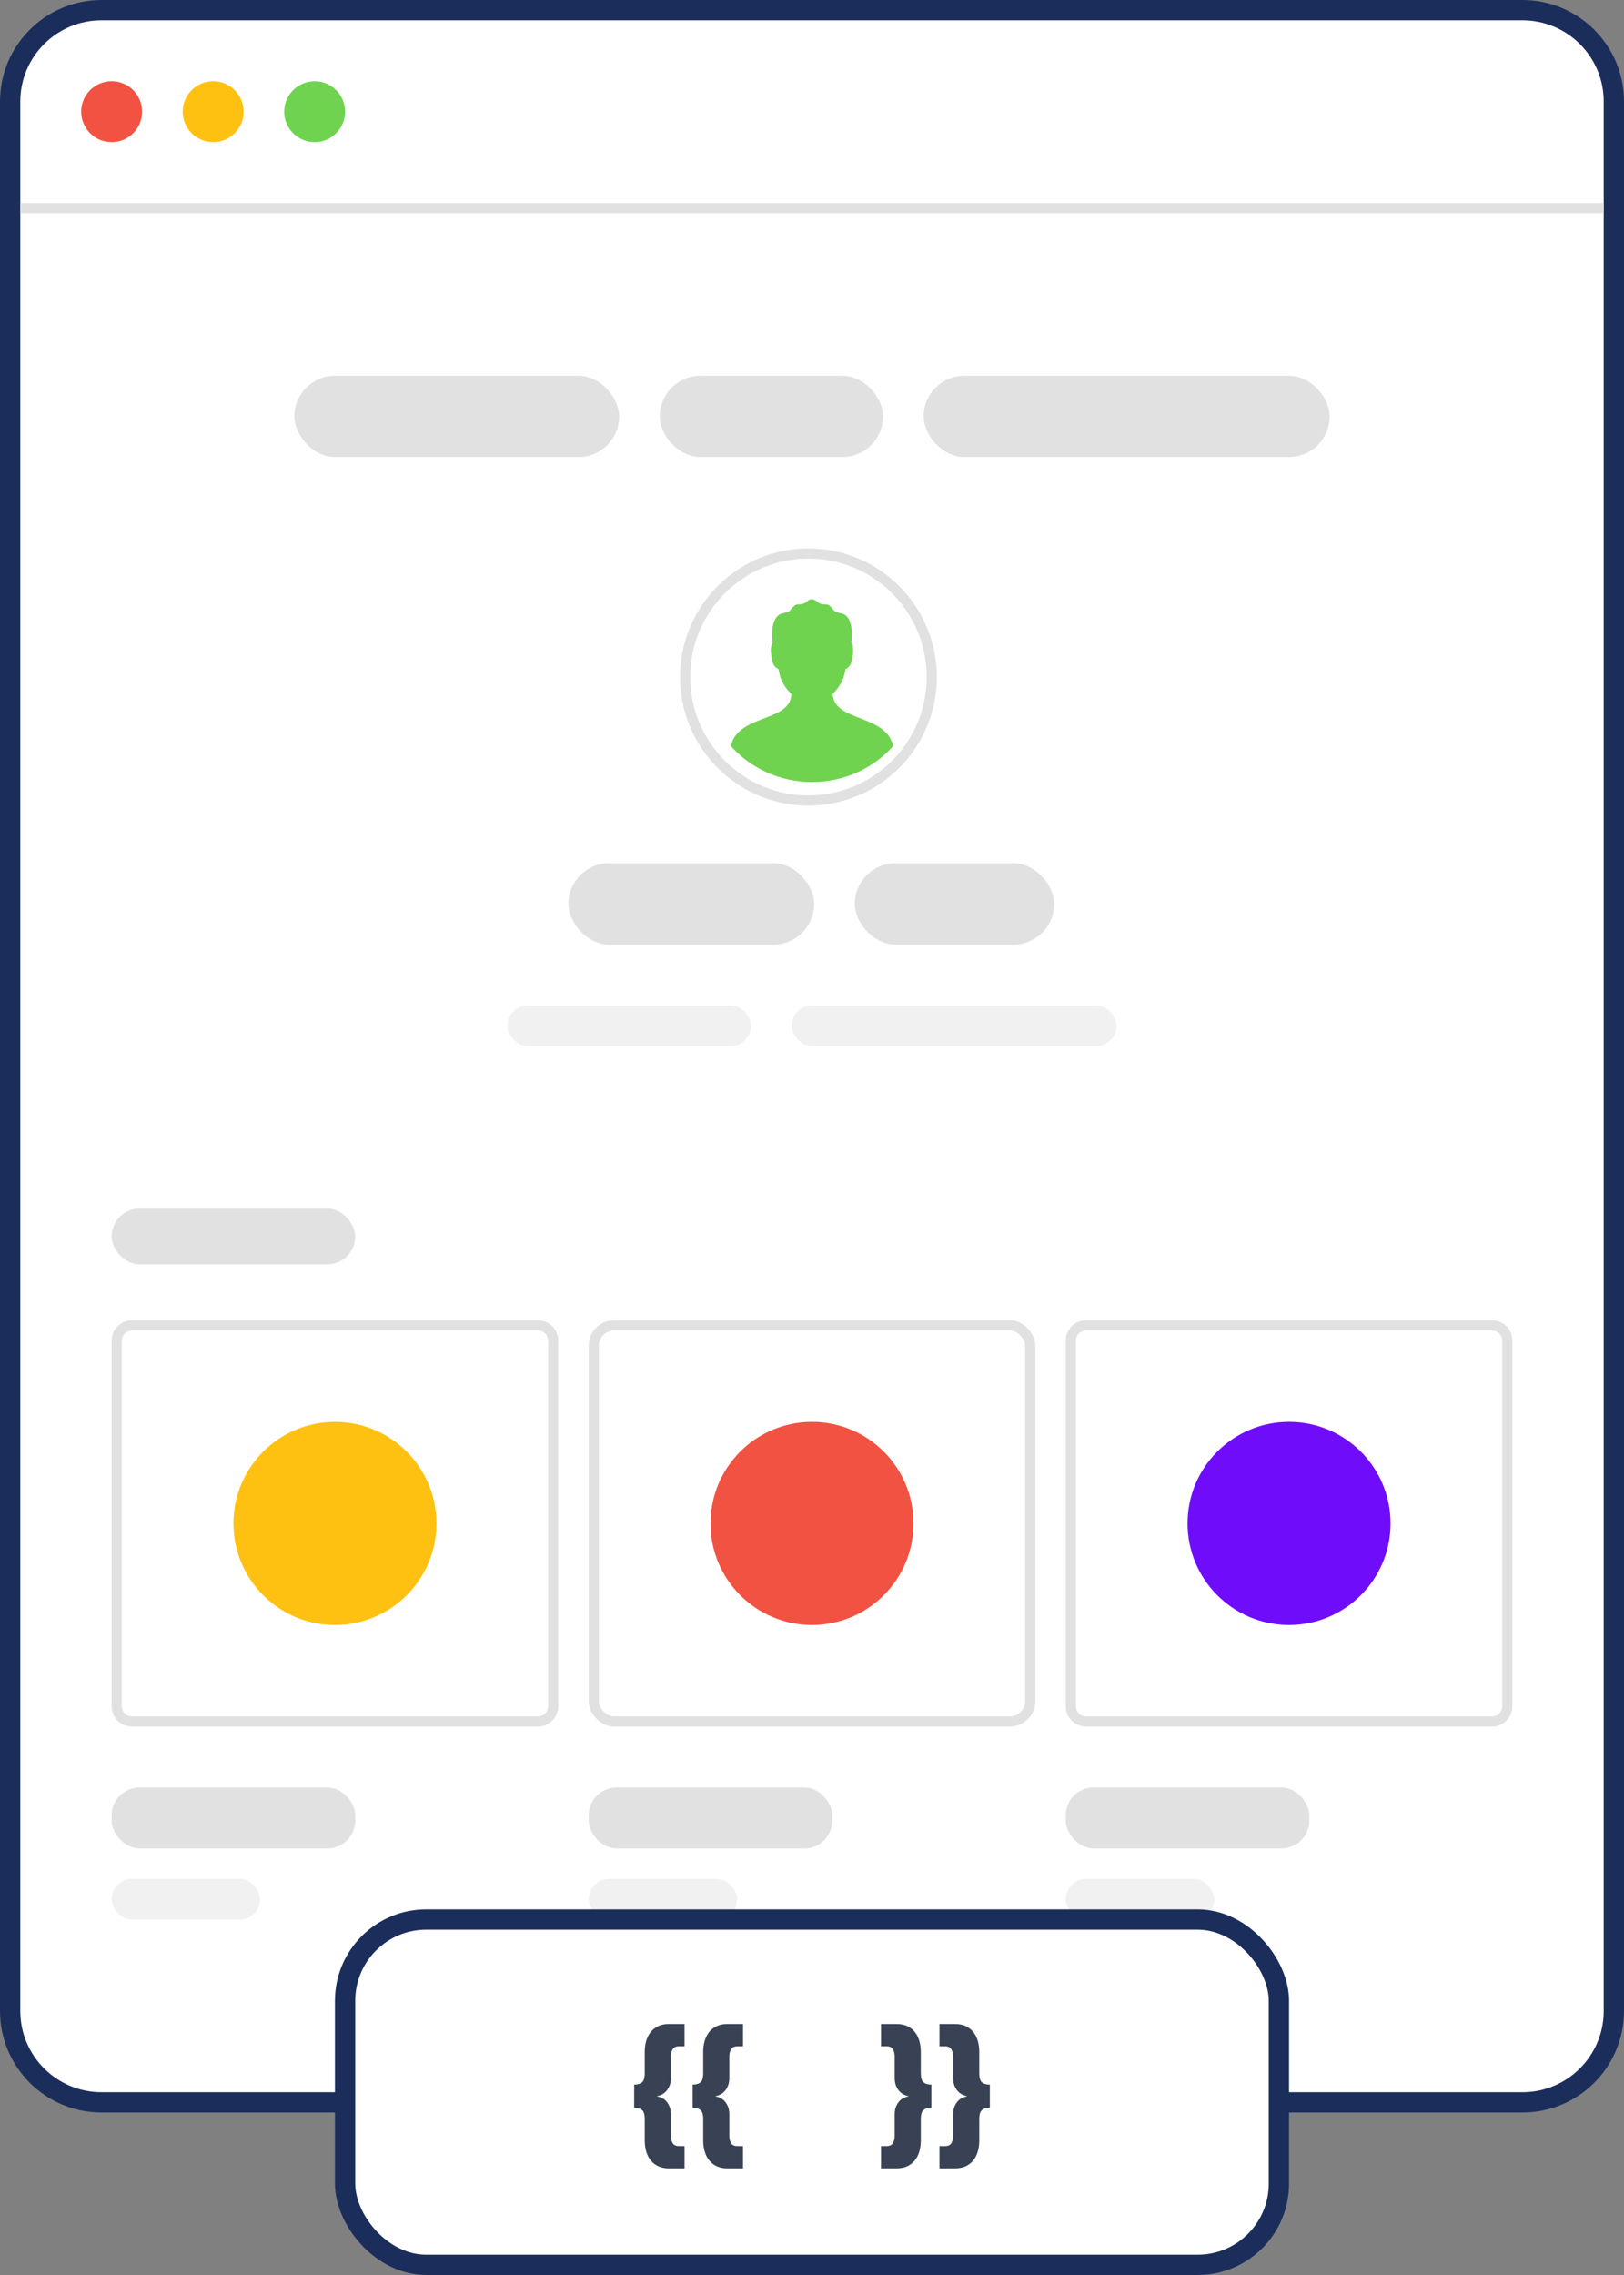 <svg xmlns="http://www.w3.org/2000/svg" width="160" height="224" viewBox="0 0 160 224">
  <rect x="0" y="0" width="160" height="224" fill="#808080" stroke="none"/>
  <g fill="none" fill-rule="evenodd" transform="translate(2 2)">
    <path fill="#FFF" stroke="#1B2E5B" stroke-width="2" d="M147.995,-1 C150.481,-1 152.732,0.007 154.361,1.635 C155.992,3.264 157,5.514 157,7.997 L157,7.997 L157,196.003 C157,198.487 155.991,200.736 154.362,202.364 C152.731,203.993 150.48,205 147.995,205 L147.995,205 L8.005,205 C5.519,205 3.268,203.993 1.639,202.365 C0.008,200.736 -1,198.486 -1,196.003 L-1,196.003 L-1,7.997 C-1,5.513 0.009,3.264 1.638,1.636 C3.269,0.007 5.52,-1 8.005,-1 L8.005,-1 Z"/>
    <rect width="156" height="1" y="18" fill="#E1E1E1"/>
    <path fill="#FFF" stroke="#E1E1E1" d="M50.995,128.5 C51.411,128.5 51.788,128.667 52.061,128.939 C52.332,129.209 52.5,129.583 52.5,129.997 L52.5,129.997 L52.5,166.003 C52.5,166.416 52.332,166.79 52.06,167.06 C51.787,167.332 51.411,167.5 50.995,167.5 L50.995,167.5 L11.005,167.5 C10.589,167.5 10.212,167.333 9.939,167.061 C9.668,166.791 9.5,166.417 9.5,166.003 L9.5,166.003 L9.5,129.997 C9.5,129.584 9.668,129.21 9.94,128.94 C10.213,128.668 10.589,128.5 11.005,128.5 L11.005,128.5 Z"/>
    <rect width="43" height="39" x="56.5" y="128.5" fill="#FFF" stroke="#E1E1E1" rx="2"/>
    <path fill="#FFF" stroke="#E1E1E1" d="M144.995,128.5 C145.411,128.5 145.788,128.667 146.061,128.939 C146.332,129.209 146.5,129.583 146.5,129.997 L146.5,129.997 L146.5,166.003 C146.5,166.416 146.332,166.79 146.06,167.06 C145.787,167.332 145.411,167.5 144.995,167.5 L144.995,167.5 L105.005,167.5 C104.589,167.5 104.212,167.333 103.939,167.061 C103.668,166.791 103.5,166.417 103.5,166.003 L103.5,166.003 L103.5,129.997 C103.5,129.584 103.668,129.21 103.94,128.94 C104.213,128.668 104.589,128.5 105.005,128.5 L105.005,128.5 Z"/>
    <g transform="translate(66 53)">
      <path fill="#FFF" stroke="#E1E1E1" d="M11.651,-0.5 C15.001,-0.5 18.039,0.863 20.239,3.065 C22.439,5.267 23.802,8.307 23.802,11.661 C23.802,15.014 22.439,18.054 20.239,20.256 C18.039,22.458 15.001,23.821 11.651,23.821 C8.3,23.821 5.262,22.458 3.062,20.256 C0.862,18.054 -0.5,15.014 -0.5,11.661 C-0.5,8.307 0.862,5.267 3.062,3.065 C5.262,0.863 8.3,-0.5 11.651,-0.5 Z"/>
      <path fill="#6FD350" d="M14.044,13.324 C14.616,12.756 15.012,12.057 15.131,11.645 C15.208,11.381 15.262,11.099 15.296,10.888 C15.539,10.779 15.725,10.589 15.828,10.352 C15.972,10.007 16.051,9.267 16.052,9.236 C16.114,8.65 15.897,8.313 15.877,8.296 C16.129,5.921 15.327,5.452 14.794,5.368 C14.604,5.338 14.318,5.271 14.189,5.135 C13.891,4.823 13.758,4.476 13.242,4.503 C13.051,4.513 12.793,4.457 12.646,4.339 C12.449,4.182 12.177,4 11.974,4 C11.776,4 11.526,4.176 11.344,4.33 C11.201,4.452 10.949,4.512 10.758,4.501 C10.242,4.473 10.109,4.822 9.811,5.134 C9.682,5.269 9.394,5.337 9.206,5.366 C8.673,5.45 7.871,5.919 8.123,8.294 C8.102,8.315 7.888,8.654 7.948,9.235 C7.951,9.266 8.028,10.007 8.172,10.35 C8.273,10.588 8.462,10.777 8.704,10.887 C8.738,11.099 8.794,11.38 8.869,11.644 C8.992,12.067 9.392,12.779 9.972,13.351 L9.96,13.351 C9.892,16.121 4.737,15.285 4,18.448 C5.918,20.617 8.792,22 12.001,22 C15.211,22 18.086,20.617 20,18.449 C19.268,15.278 14.125,16.088 14.044,13.324 L14.044,13.324 Z"/>
    </g>
    <g fill="#E1E1E1" transform="translate(27 35)">
      <rect width="32" height="8" rx="4"/>
      <rect width="22" height="8" x="36" rx="4"/>
      <rect width="40" height="8" x="62" rx="4"/>
    </g>
    <g fill="#F1F1F1" transform="translate(48 97)">
      <rect width="24" height="4" rx="2"/>
      <rect width="32" height="4" x="28" rx="2"/>
    </g>
    <g fill="#E1E1E1" transform="translate(54 83)">
      <rect width="24.216" height="8" rx="4"/>
      <rect width="19.647" height="8" x="28.216" rx="4"/>
    </g>
    <rect width="24" height="5.487" x="9" y="117" fill="#E1E1E1" rx="2.744"/>
    <rect width="24" height="6" x="9" y="174" fill="#E1E1E1" rx="2.744"/>
    <rect width="24" height="6" x="56" y="174" fill="#E1E1E1" rx="2.744"/>
    <rect width="24" height="6" x="103" y="174" fill="#E1E1E1" rx="2.744"/>
    <rect width="14.621" height="4" x="9" y="183" fill="#F1F1F1" rx="2"/>
    <rect width="14.621" height="4" x="56" y="183" fill="#F1F1F1" rx="2"/>
    <rect width="14.621" height="4" x="103" y="183" fill="#F1F1F1" rx="2"/>
    <circle cx="9" cy="9" r="3" fill="#F15242"/>
    <circle cx="19" cy="9" r="3" fill="#FFC111"/>
    <circle cx="29" cy="9" r="3" fill="#6FD350"/>
    <g transform="translate(33 188)">
      <rect width="92" height="34" x="-1" y="-1" fill="#FFF" stroke="#1B2E5B" stroke-width="2" rx="8"/>
      <path fill="#384254" fill-rule="nonzero" d="M32.44,23.496 L32.44,21.304 L31.896,21.304 C31.587,21.304 31.376,21.203 31.264,21 C31.152,20.797 31.096,20.579 31.096,20.344 L31.096,20.344 L31.096,18.184 C31.096,17.875 31.048,17.611 30.952,17.392 C30.856,17.173 30.741,16.995 30.608,16.856 C30.475,16.717 30.328,16.613 30.168,16.544 C30.008,16.475 29.864,16.429 29.736,16.408 L29.736,16.408 L29.736,16.376 C29.864,16.365 30.008,16.323 30.168,16.248 C30.328,16.173 30.475,16.067 30.608,15.928 C30.741,15.789 30.856,15.611 30.952,15.392 C31.048,15.173 31.096,14.909 31.096,14.6 L31.096,14.6 L31.096,12.44 C31.096,12.205 31.152,11.987 31.264,11.784 C31.376,11.581 31.587,11.48 31.896,11.48 L31.896,11.48 L32.44,11.48 L32.44,9.288 L30.904,9.288 C30.477,9.288 30.115,9.363 29.816,9.512 C29.517,9.661 29.272,9.861 29.08,10.112 C28.888,10.363 28.747,10.653 28.656,10.984 C28.565,11.315 28.52,11.661 28.52,12.024 L28.52,12.024 L28.52,14.136 C28.52,14.595 28.427,14.896 28.24,15.04 C28.053,15.184 27.8,15.256 27.48,15.256 L27.48,15.256 L27.48,17.528 C27.8,17.528 28.053,17.6 28.24,17.744 C28.427,17.888 28.52,18.189 28.52,18.648 L28.52,18.648 L28.52,20.76 C28.52,21.123 28.565,21.469 28.656,21.8 C28.747,22.131 28.888,22.421 29.08,22.672 C29.272,22.923 29.517,23.123 29.816,23.272 C30.115,23.421 30.477,23.496 30.904,23.496 L30.904,23.496 L32.44,23.496 Z M38.2,23.496 L38.2,21.304 L37.656,21.304 C37.347,21.304 37.136,21.203 37.024,21 C36.912,20.797 36.856,20.579 36.856,20.344 L36.856,20.344 L36.856,18.184 C36.856,17.875 36.808,17.611 36.712,17.392 C36.616,17.173 36.501,16.995 36.368,16.856 C36.235,16.717 36.088,16.613 35.928,16.544 C35.768,16.475 35.624,16.429 35.496,16.408 L35.496,16.408 L35.496,16.376 C35.624,16.365 35.768,16.323 35.928,16.248 C36.088,16.173 36.235,16.067 36.368,15.928 C36.501,15.789 36.616,15.611 36.712,15.392 C36.808,15.173 36.856,14.909 36.856,14.6 L36.856,14.6 L36.856,12.44 C36.856,12.205 36.912,11.987 37.024,11.784 C37.136,11.581 37.347,11.48 37.656,11.48 L37.656,11.48 L38.2,11.48 L38.2,9.288 L36.664,9.288 C36.237,9.288 35.875,9.363 35.576,9.512 C35.277,9.661 35.032,9.861 34.84,10.112 C34.648,10.363 34.507,10.653 34.416,10.984 C34.325,11.315 34.28,11.661 34.28,12.024 L34.28,12.024 L34.28,14.136 C34.28,14.595 34.187,14.896 34,15.04 C33.813,15.184 33.56,15.256 33.24,15.256 L33.24,15.256 L33.24,17.528 C33.56,17.528 33.813,17.6 34,17.744 C34.187,17.888 34.28,18.189 34.28,18.648 L34.28,18.648 L34.28,20.76 C34.28,21.123 34.325,21.469 34.416,21.8 C34.507,22.131 34.648,22.421 34.84,22.672 C35.032,22.923 35.277,23.123 35.576,23.272 C35.875,23.421 36.237,23.496 36.664,23.496 L36.664,23.496 L38.2,23.496 Z M53.336,23.496 C53.763,23.496 54.125,23.421 54.424,23.272 C54.723,23.123 54.968,22.923 55.16,22.672 C55.352,22.421 55.493,22.131 55.584,21.8 C55.675,21.469 55.72,21.123 55.72,20.76 L55.72,20.76 L55.72,18.648 C55.72,18.189 55.813,17.888 56,17.744 C56.187,17.6 56.44,17.528 56.76,17.528 L56.76,17.528 L56.76,15.256 C56.44,15.256 56.187,15.184 56,15.04 C55.813,14.896 55.72,14.595 55.72,14.136 L55.72,14.136 L55.72,12.024 C55.72,11.661 55.675,11.315 55.584,10.984 C55.493,10.653 55.352,10.363 55.16,10.112 C54.968,9.861 54.723,9.661 54.424,9.512 C54.125,9.363 53.763,9.288 53.336,9.288 L53.336,9.288 L51.8,9.288 L51.8,11.48 L52.344,11.48 C52.653,11.48 52.864,11.581 52.976,11.784 C53.088,11.987 53.144,12.205 53.144,12.44 L53.144,12.44 L53.144,14.6 C53.144,14.909 53.192,15.173 53.288,15.392 C53.384,15.611 53.499,15.789 53.632,15.928 C53.765,16.067 53.912,16.173 54.072,16.248 C54.232,16.323 54.376,16.365 54.504,16.376 L54.504,16.376 L54.504,16.408 C54.376,16.429 54.232,16.475 54.072,16.544 C53.912,16.613 53.765,16.717 53.632,16.856 C53.499,16.995 53.384,17.173 53.288,17.392 C53.192,17.611 53.144,17.875 53.144,18.184 L53.144,18.184 L53.144,20.344 C53.144,20.579 53.088,20.797 52.976,21 C52.864,21.203 52.653,21.304 52.344,21.304 L52.344,21.304 L51.8,21.304 L51.8,23.496 L53.336,23.496 Z M59.096,23.496 C59.523,23.496 59.885,23.421 60.184,23.272 C60.483,23.123 60.728,22.923 60.92,22.672 C61.112,22.421 61.253,22.131 61.344,21.8 C61.435,21.469 61.48,21.123 61.48,20.76 L61.48,20.76 L61.48,18.648 C61.48,18.189 61.573,17.888 61.76,17.744 C61.947,17.6 62.2,17.528 62.52,17.528 L62.52,17.528 L62.52,15.256 C62.2,15.256 61.947,15.184 61.76,15.04 C61.573,14.896 61.48,14.595 61.48,14.136 L61.48,14.136 L61.48,12.024 C61.48,11.661 61.435,11.315 61.344,10.984 C61.253,10.653 61.112,10.363 60.92,10.112 C60.728,9.861 60.483,9.661 60.184,9.512 C59.885,9.363 59.523,9.288 59.096,9.288 L59.096,9.288 L57.56,9.288 L57.56,11.48 L58.104,11.48 C58.413,11.48 58.624,11.581 58.736,11.784 C58.848,11.987 58.904,12.205 58.904,12.44 L58.904,12.44 L58.904,14.6 C58.904,14.909 58.952,15.173 59.048,15.392 C59.144,15.611 59.259,15.789 59.392,15.928 C59.525,16.067 59.672,16.173 59.832,16.248 C59.992,16.323 60.136,16.365 60.264,16.376 L60.264,16.376 L60.264,16.408 C60.136,16.429 59.992,16.475 59.832,16.544 C59.672,16.613 59.525,16.717 59.392,16.856 C59.259,16.995 59.144,17.173 59.048,17.392 C58.952,17.611 58.904,17.875 58.904,18.184 L58.904,18.184 L58.904,20.344 C58.904,20.579 58.848,20.797 58.736,21 C58.624,21.203 58.413,21.304 58.104,21.304 L58.104,21.304 L57.56,21.304 L57.56,23.496 L59.096,23.496 Z"/>
    </g>
    <circle cx="31" cy="148" r="10" fill="#FFC111"/>
    <circle cx="78" cy="148" r="10" fill="#F15242"/>
    <circle cx="125" cy="148" r="10" fill="#6F0DFB"/>
  </g>
</svg>
